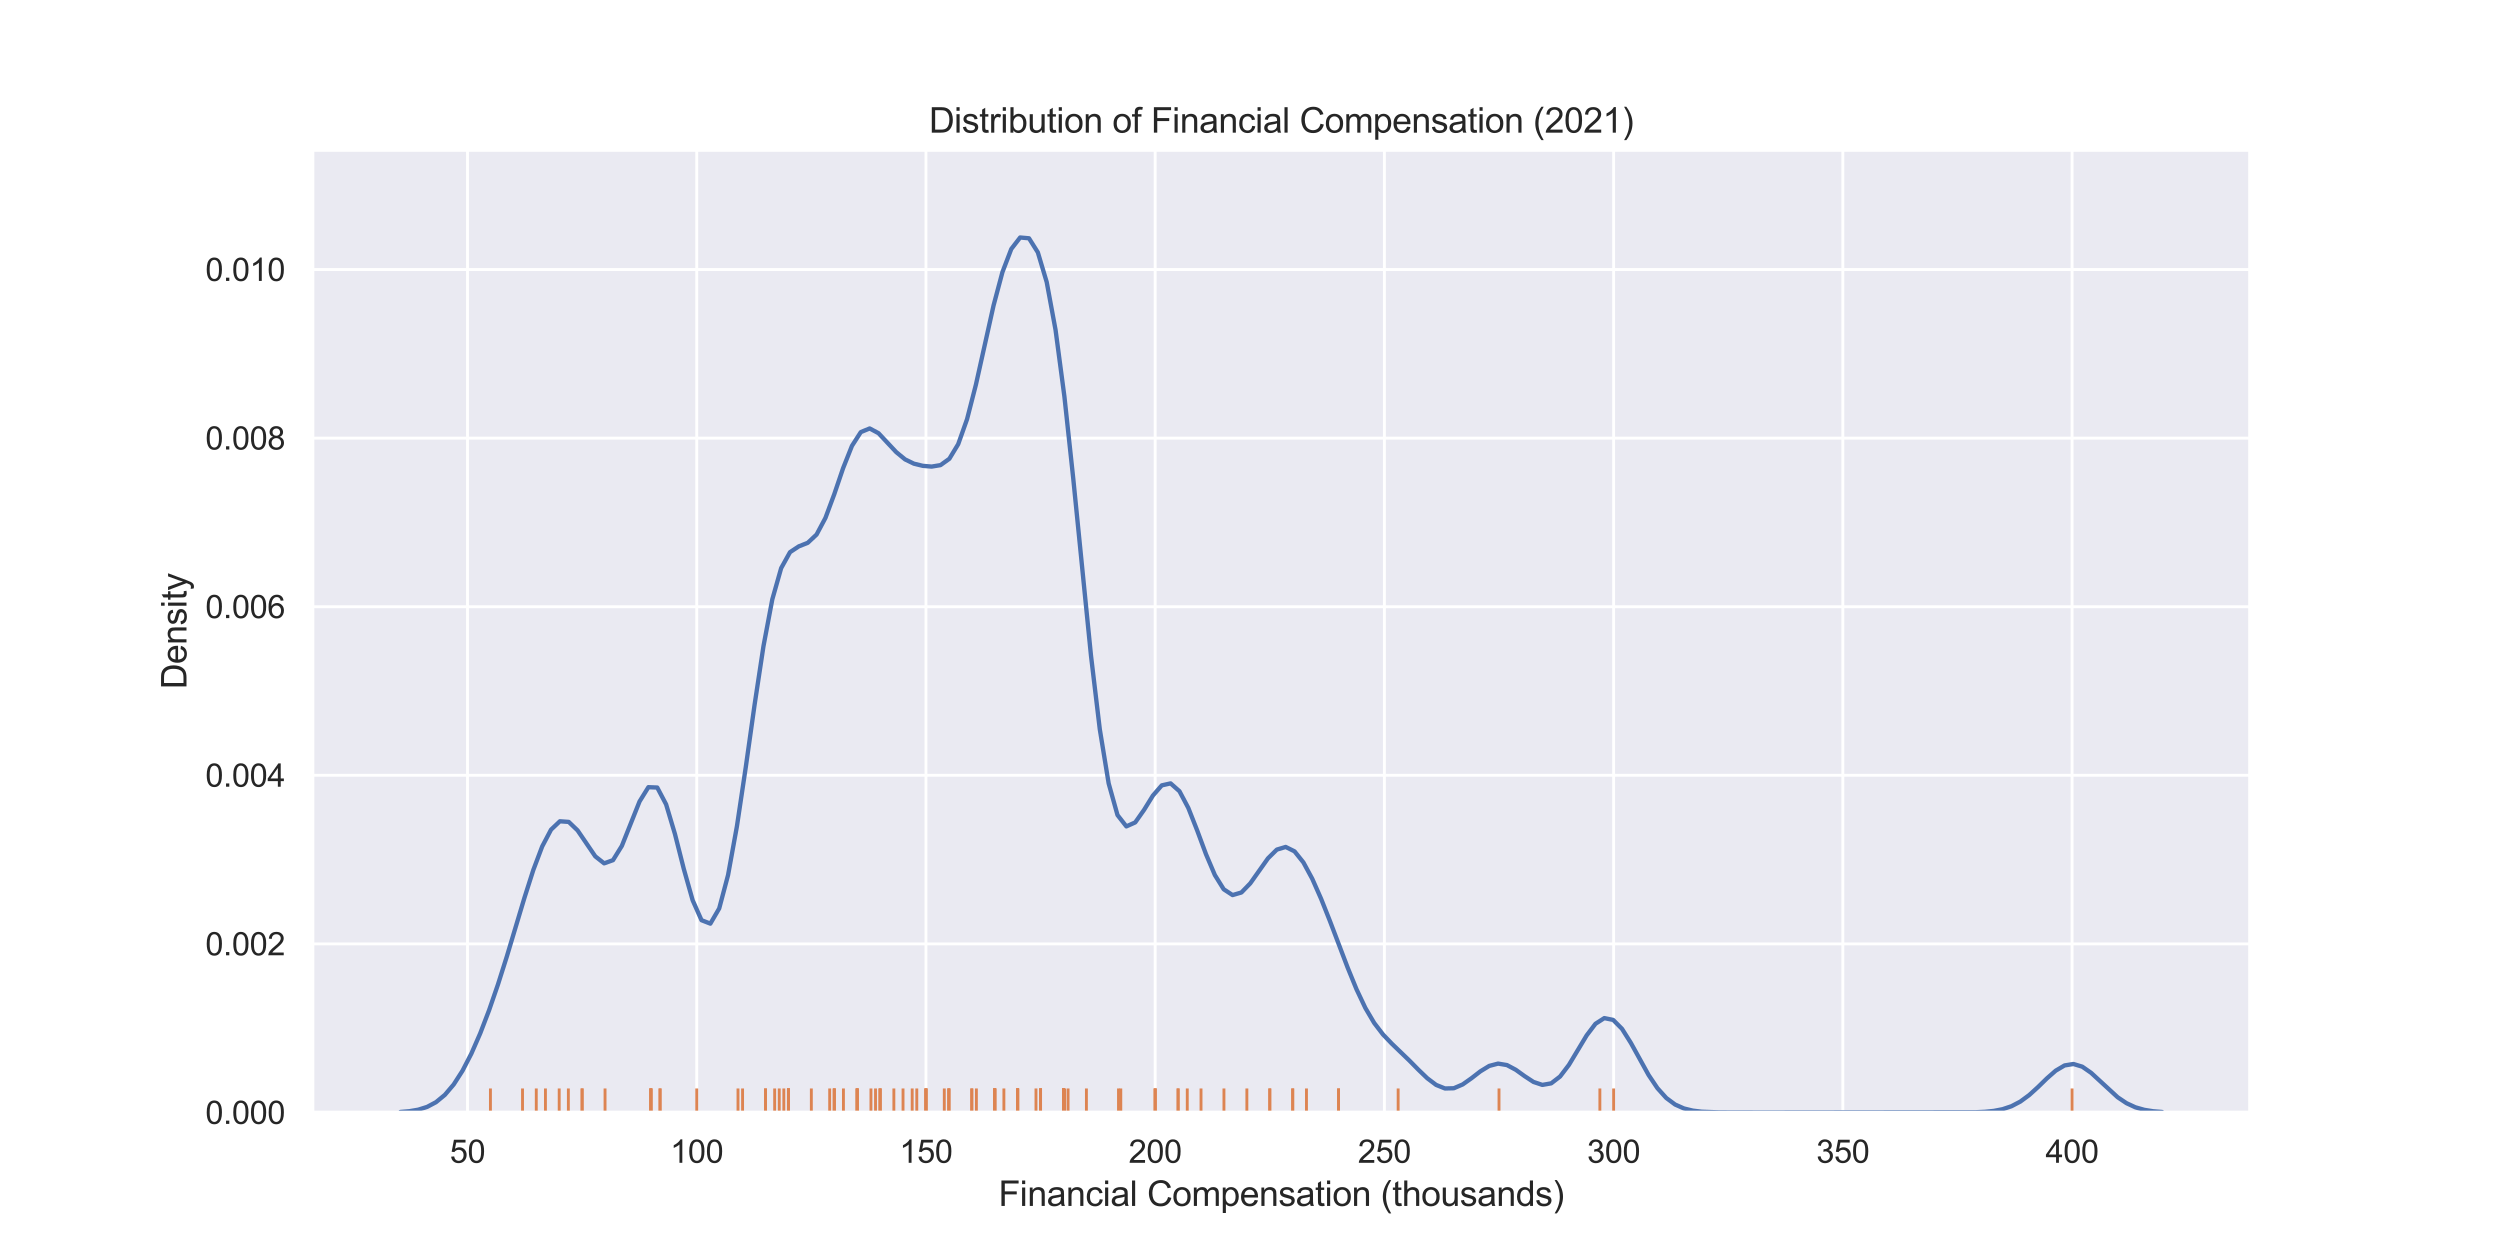 <?xml version="1.0" encoding="utf-8" standalone="no"?>
<!DOCTYPE svg PUBLIC "-//W3C//DTD SVG 1.1//EN"
  "http://www.w3.org/Graphics/SVG/1.1/DTD/svg11.dtd">
<svg xmlns:xlink="http://www.w3.org/1999/xlink" width="864pt" height="432pt" viewBox="0 0 864 432" xmlns="http://www.w3.org/2000/svg" version="1.1">
 <defs>
  <style type="text/css">*{stroke-linejoin: round; stroke-linecap: butt}</style>
 </defs>
 <g id="figure_1">
  <g id="patch_1">
   <path d="M 0 432 
L 864 432 
L 864 0 
L 0 0 
z
" style="fill: #ffffff"/>
  </g>
  <g id="axes_1">
   <g id="patch_2">
    <path d="M 108 384.48 
L 777.6 384.48 
L 777.6 51.84 
L 108 51.84 
z
" style="fill: #eaeaf2"/>
   </g>
   <g id="matplotlib.axis_1">
    <g id="xtick_1">
     <g id="line2d_1">
      <path d="M 161.57 384.48 
L 161.57 51.84 
" clip-path="url(#p6316154746)" style="fill: none; stroke: #ffffff; stroke-linecap: round"/>
     </g>
     <g id="text_1">
      <!-- 50 -->
      <g style="fill: #262626" transform="translate(155.453 401.854)scale(0.11 -0.11)">
       <defs>
        <path id="ArialMT-35" d="M 266 1200 
L 856 1250 
Q 922 819 1161 601 
Q 1400 384 1738 384 
Q 2144 384 2425 690 
Q 2706 997 2706 1503 
Q 2706 1984 2436 2262 
Q 2166 2541 1728 2541 
Q 1456 2541 1237 2417 
Q 1019 2294 894 2097 
L 366 2166 
L 809 4519 
L 3088 4519 
L 3088 3981 
L 1259 3981 
L 1013 2750 
Q 1425 3038 1878 3038 
Q 2478 3038 2890 2622 
Q 3303 2206 3303 1553 
Q 3303 931 2941 478 
Q 2500 -78 1738 -78 
Q 1113 -78 717 272 
Q 322 622 266 1200 
z
" transform="scale(0.016)"/>
        <path id="ArialMT-30" d="M 266 2259 
Q 266 3072 433 3567 
Q 600 4063 929 4331 
Q 1259 4600 1759 4600 
Q 2128 4600 2406 4451 
Q 2684 4303 2865 4023 
Q 3047 3744 3150 3342 
Q 3253 2941 3253 2259 
Q 3253 1453 3087 958 
Q 2922 463 2592 192 
Q 2263 -78 1759 -78 
Q 1097 -78 719 397 
Q 266 969 266 2259 
z
M 844 2259 
Q 844 1131 1108 757 
Q 1372 384 1759 384 
Q 2147 384 2411 759 
Q 2675 1134 2675 2259 
Q 2675 3391 2411 3762 
Q 2147 4134 1753 4134 
Q 1366 4134 1134 3806 
Q 844 3388 844 2259 
z
" transform="scale(0.016)"/>
       </defs>
       <use xlink:href="#ArialMT-35"/>
       <use xlink:href="#ArialMT-30" x="55.615"/>
      </g>
     </g>
    </g>
    <g id="xtick_2">
     <g id="line2d_2">
      <path d="M 240.79 384.48 
L 240.79 51.84 
" clip-path="url(#p6316154746)" style="fill: none; stroke: #ffffff; stroke-linecap: round"/>
     </g>
     <g id="text_2">
      <!-- 100 -->
      <g style="fill: #262626" transform="translate(231.614 401.854)scale(0.11 -0.11)">
       <defs>
        <path id="ArialMT-31" d="M 2384 0 
L 1822 0 
L 1822 3584 
Q 1619 3391 1289 3197 
Q 959 3003 697 2906 
L 697 3450 
Q 1169 3672 1522 3987 
Q 1875 4303 2022 4600 
L 2384 4600 
L 2384 0 
z
" transform="scale(0.016)"/>
       </defs>
       <use xlink:href="#ArialMT-31"/>
       <use xlink:href="#ArialMT-30" x="55.615"/>
       <use xlink:href="#ArialMT-30" x="111.23"/>
      </g>
     </g>
    </g>
    <g id="xtick_3">
     <g id="line2d_3">
      <path d="M 320.009 384.48 
L 320.009 51.84 
" clip-path="url(#p6316154746)" style="fill: none; stroke: #ffffff; stroke-linecap: round"/>
     </g>
     <g id="text_3">
      <!-- 150 -->
      <g style="fill: #262626" transform="translate(310.834 401.854)scale(0.11 -0.11)">
       <use xlink:href="#ArialMT-31"/>
       <use xlink:href="#ArialMT-35" x="55.615"/>
       <use xlink:href="#ArialMT-30" x="111.23"/>
      </g>
     </g>
    </g>
    <g id="xtick_4">
     <g id="line2d_4">
      <path d="M 399.229 384.48 
L 399.229 51.84 
" clip-path="url(#p6316154746)" style="fill: none; stroke: #ffffff; stroke-linecap: round"/>
     </g>
     <g id="text_4">
      <!-- 200 -->
      <g style="fill: #262626" transform="translate(390.054 401.854)scale(0.11 -0.11)">
       <defs>
        <path id="ArialMT-32" d="M 3222 541 
L 3222 0 
L 194 0 
Q 188 203 259 391 
Q 375 700 629 1000 
Q 884 1300 1366 1694 
Q 2113 2306 2375 2664 
Q 2638 3022 2638 3341 
Q 2638 3675 2398 3904 
Q 2159 4134 1775 4134 
Q 1369 4134 1125 3890 
Q 881 3647 878 3216 
L 300 3275 
Q 359 3922 746 4261 
Q 1134 4600 1788 4600 
Q 2447 4600 2831 4234 
Q 3216 3869 3216 3328 
Q 3216 3053 3103 2787 
Q 2991 2522 2730 2228 
Q 2469 1934 1863 1422 
Q 1356 997 1212 845 
Q 1069 694 975 541 
L 3222 541 
z
" transform="scale(0.016)"/>
       </defs>
       <use xlink:href="#ArialMT-32"/>
       <use xlink:href="#ArialMT-30" x="55.615"/>
       <use xlink:href="#ArialMT-30" x="111.23"/>
      </g>
     </g>
    </g>
    <g id="xtick_5">
     <g id="line2d_5">
      <path d="M 478.449 384.48 
L 478.449 51.84 
" clip-path="url(#p6316154746)" style="fill: none; stroke: #ffffff; stroke-linecap: round"/>
     </g>
     <g id="text_5">
      <!-- 250 -->
      <g style="fill: #262626" transform="translate(469.273 401.854)scale(0.11 -0.11)">
       <use xlink:href="#ArialMT-32"/>
       <use xlink:href="#ArialMT-35" x="55.615"/>
       <use xlink:href="#ArialMT-30" x="111.23"/>
      </g>
     </g>
    </g>
    <g id="xtick_6">
     <g id="line2d_6">
      <path d="M 557.669 384.48 
L 557.669 51.84 
" clip-path="url(#p6316154746)" style="fill: none; stroke: #ffffff; stroke-linecap: round"/>
     </g>
     <g id="text_6">
      <!-- 300 -->
      <g style="fill: #262626" transform="translate(548.493 401.854)scale(0.11 -0.11)">
       <defs>
        <path id="ArialMT-33" d="M 269 1209 
L 831 1284 
Q 928 806 1161 595 
Q 1394 384 1728 384 
Q 2125 384 2398 659 
Q 2672 934 2672 1341 
Q 2672 1728 2419 1979 
Q 2166 2231 1775 2231 
Q 1616 2231 1378 2169 
L 1441 2663 
Q 1497 2656 1531 2656 
Q 1891 2656 2178 2843 
Q 2466 3031 2466 3422 
Q 2466 3731 2256 3934 
Q 2047 4138 1716 4138 
Q 1388 4138 1169 3931 
Q 950 3725 888 3313 
L 325 3413 
Q 428 3978 793 4289 
Q 1159 4600 1703 4600 
Q 2078 4600 2393 4439 
Q 2709 4278 2876 4000 
Q 3044 3722 3044 3409 
Q 3044 3113 2884 2869 
Q 2725 2625 2413 2481 
Q 2819 2388 3044 2092 
Q 3269 1797 3269 1353 
Q 3269 753 2831 336 
Q 2394 -81 1725 -81 
Q 1122 -81 723 278 
Q 325 638 269 1209 
z
" transform="scale(0.016)"/>
       </defs>
       <use xlink:href="#ArialMT-33"/>
       <use xlink:href="#ArialMT-30" x="55.615"/>
       <use xlink:href="#ArialMT-30" x="111.23"/>
      </g>
     </g>
    </g>
    <g id="xtick_7">
     <g id="line2d_7">
      <path d="M 636.888 384.48 
L 636.888 51.84 
" clip-path="url(#p6316154746)" style="fill: none; stroke: #ffffff; stroke-linecap: round"/>
     </g>
     <g id="text_7">
      <!-- 350 -->
      <g style="fill: #262626" transform="translate(627.713 401.854)scale(0.11 -0.11)">
       <use xlink:href="#ArialMT-33"/>
       <use xlink:href="#ArialMT-35" x="55.615"/>
       <use xlink:href="#ArialMT-30" x="111.23"/>
      </g>
     </g>
    </g>
    <g id="xtick_8">
     <g id="line2d_8">
      <path d="M 716.108 384.48 
L 716.108 51.84 
" clip-path="url(#p6316154746)" style="fill: none; stroke: #ffffff; stroke-linecap: round"/>
     </g>
     <g id="text_8">
      <!-- 400 -->
      <g style="fill: #262626" transform="translate(706.932 401.854)scale(0.11 -0.11)">
       <defs>
        <path id="ArialMT-34" d="M 2069 0 
L 2069 1097 
L 81 1097 
L 81 1613 
L 2172 4581 
L 2631 4581 
L 2631 1613 
L 3250 1613 
L 3250 1097 
L 2631 1097 
L 2631 0 
L 2069 0 
z
M 2069 1613 
L 2069 3678 
L 634 1613 
L 2069 1613 
z
" transform="scale(0.016)"/>
       </defs>
       <use xlink:href="#ArialMT-34"/>
       <use xlink:href="#ArialMT-30" x="55.615"/>
       <use xlink:href="#ArialMT-30" x="111.23"/>
      </g>
     </g>
    </g>
    <g id="text_9">
     <!-- Financial Compensation (thousands) -->
     <g style="fill: #262626" transform="translate(345.087 416.775)scale(0.12 -0.12)">
      <defs>
       <path id="ArialMT-46" d="M 525 0 
L 525 4581 
L 3616 4581 
L 3616 4041 
L 1131 4041 
L 1131 2622 
L 3281 2622 
L 3281 2081 
L 1131 2081 
L 1131 0 
L 525 0 
z
" transform="scale(0.016)"/>
       <path id="ArialMT-69" d="M 425 3934 
L 425 4581 
L 988 4581 
L 988 3934 
L 425 3934 
z
M 425 0 
L 425 3319 
L 988 3319 
L 988 0 
L 425 0 
z
" transform="scale(0.016)"/>
       <path id="ArialMT-6e" d="M 422 0 
L 422 3319 
L 928 3319 
L 928 2847 
Q 1294 3394 1984 3394 
Q 2284 3394 2536 3286 
Q 2788 3178 2913 3003 
Q 3038 2828 3088 2588 
Q 3119 2431 3119 2041 
L 3119 0 
L 2556 0 
L 2556 2019 
Q 2556 2363 2490 2533 
Q 2425 2703 2258 2804 
Q 2091 2906 1866 2906 
Q 1506 2906 1245 2678 
Q 984 2450 984 1813 
L 984 0 
L 422 0 
z
" transform="scale(0.016)"/>
       <path id="ArialMT-61" d="M 2588 409 
Q 2275 144 1986 34 
Q 1697 -75 1366 -75 
Q 819 -75 525 192 
Q 231 459 231 875 
Q 231 1119 342 1320 
Q 453 1522 633 1644 
Q 813 1766 1038 1828 
Q 1203 1872 1538 1913 
Q 2219 1994 2541 2106 
Q 2544 2222 2544 2253 
Q 2544 2597 2384 2738 
Q 2169 2928 1744 2928 
Q 1347 2928 1158 2789 
Q 969 2650 878 2297 
L 328 2372 
Q 403 2725 575 2942 
Q 747 3159 1072 3276 
Q 1397 3394 1825 3394 
Q 2250 3394 2515 3294 
Q 2781 3194 2906 3042 
Q 3031 2891 3081 2659 
Q 3109 2516 3109 2141 
L 3109 1391 
Q 3109 606 3145 398 
Q 3181 191 3288 0 
L 2700 0 
Q 2613 175 2588 409 
z
M 2541 1666 
Q 2234 1541 1622 1453 
Q 1275 1403 1131 1340 
Q 988 1278 909 1158 
Q 831 1038 831 891 
Q 831 666 1001 516 
Q 1172 366 1500 366 
Q 1825 366 2078 508 
Q 2331 650 2450 897 
Q 2541 1088 2541 1459 
L 2541 1666 
z
" transform="scale(0.016)"/>
       <path id="ArialMT-63" d="M 2588 1216 
L 3141 1144 
Q 3050 572 2676 248 
Q 2303 -75 1759 -75 
Q 1078 -75 664 370 
Q 250 816 250 1647 
Q 250 2184 428 2587 
Q 606 2991 970 3192 
Q 1334 3394 1763 3394 
Q 2303 3394 2647 3120 
Q 2991 2847 3088 2344 
L 2541 2259 
Q 2463 2594 2264 2762 
Q 2066 2931 1784 2931 
Q 1359 2931 1093 2626 
Q 828 2322 828 1663 
Q 828 994 1084 691 
Q 1341 388 1753 388 
Q 2084 388 2306 591 
Q 2528 794 2588 1216 
z
" transform="scale(0.016)"/>
       <path id="ArialMT-6c" d="M 409 0 
L 409 4581 
L 972 4581 
L 972 0 
L 409 0 
z
" transform="scale(0.016)"/>
       <path id="ArialMT-20" transform="scale(0.016)"/>
       <path id="ArialMT-43" d="M 3763 1606 
L 4369 1453 
Q 4178 706 3683 314 
Q 3188 -78 2472 -78 
Q 1731 -78 1267 223 
Q 803 525 561 1097 
Q 319 1669 319 2325 
Q 319 3041 592 3573 
Q 866 4106 1370 4382 
Q 1875 4659 2481 4659 
Q 3169 4659 3637 4309 
Q 4106 3959 4291 3325 
L 3694 3184 
Q 3534 3684 3231 3912 
Q 2928 4141 2469 4141 
Q 1941 4141 1586 3887 
Q 1231 3634 1087 3207 
Q 944 2781 944 2328 
Q 944 1744 1114 1308 
Q 1284 872 1643 656 
Q 2003 441 2422 441 
Q 2931 441 3284 734 
Q 3638 1028 3763 1606 
z
" transform="scale(0.016)"/>
       <path id="ArialMT-6f" d="M 213 1659 
Q 213 2581 725 3025 
Q 1153 3394 1769 3394 
Q 2453 3394 2887 2945 
Q 3322 2497 3322 1706 
Q 3322 1066 3130 698 
Q 2938 331 2570 128 
Q 2203 -75 1769 -75 
Q 1072 -75 642 372 
Q 213 819 213 1659 
z
M 791 1659 
Q 791 1022 1069 705 
Q 1347 388 1769 388 
Q 2188 388 2466 706 
Q 2744 1025 2744 1678 
Q 2744 2294 2464 2611 
Q 2184 2928 1769 2928 
Q 1347 2928 1069 2612 
Q 791 2297 791 1659 
z
" transform="scale(0.016)"/>
       <path id="ArialMT-6d" d="M 422 0 
L 422 3319 
L 925 3319 
L 925 2853 
Q 1081 3097 1340 3245 
Q 1600 3394 1931 3394 
Q 2300 3394 2536 3241 
Q 2772 3088 2869 2813 
Q 3263 3394 3894 3394 
Q 4388 3394 4653 3120 
Q 4919 2847 4919 2278 
L 4919 0 
L 4359 0 
L 4359 2091 
Q 4359 2428 4304 2576 
Q 4250 2725 4106 2815 
Q 3963 2906 3769 2906 
Q 3419 2906 3187 2673 
Q 2956 2441 2956 1928 
L 2956 0 
L 2394 0 
L 2394 2156 
Q 2394 2531 2256 2718 
Q 2119 2906 1806 2906 
Q 1569 2906 1367 2781 
Q 1166 2656 1075 2415 
Q 984 2175 984 1722 
L 984 0 
L 422 0 
z
" transform="scale(0.016)"/>
       <path id="ArialMT-70" d="M 422 -1272 
L 422 3319 
L 934 3319 
L 934 2888 
Q 1116 3141 1344 3267 
Q 1572 3394 1897 3394 
Q 2322 3394 2647 3175 
Q 2972 2956 3137 2557 
Q 3303 2159 3303 1684 
Q 3303 1175 3120 767 
Q 2938 359 2589 142 
Q 2241 -75 1856 -75 
Q 1575 -75 1351 44 
Q 1128 163 984 344 
L 984 -1272 
L 422 -1272 
z
M 931 1641 
Q 931 1000 1190 694 
Q 1450 388 1819 388 
Q 2194 388 2461 705 
Q 2728 1022 2728 1688 
Q 2728 2322 2467 2637 
Q 2206 2953 1844 2953 
Q 1484 2953 1207 2617 
Q 931 2281 931 1641 
z
" transform="scale(0.016)"/>
       <path id="ArialMT-65" d="M 2694 1069 
L 3275 997 
Q 3138 488 2766 206 
Q 2394 -75 1816 -75 
Q 1088 -75 661 373 
Q 234 822 234 1631 
Q 234 2469 665 2931 
Q 1097 3394 1784 3394 
Q 2450 3394 2872 2941 
Q 3294 2488 3294 1666 
Q 3294 1616 3291 1516 
L 816 1516 
Q 847 969 1125 678 
Q 1403 388 1819 388 
Q 2128 388 2347 550 
Q 2566 713 2694 1069 
z
M 847 1978 
L 2700 1978 
Q 2663 2397 2488 2606 
Q 2219 2931 1791 2931 
Q 1403 2931 1139 2672 
Q 875 2413 847 1978 
z
" transform="scale(0.016)"/>
       <path id="ArialMT-73" d="M 197 991 
L 753 1078 
Q 800 744 1014 566 
Q 1228 388 1613 388 
Q 2000 388 2187 545 
Q 2375 703 2375 916 
Q 2375 1106 2209 1216 
Q 2094 1291 1634 1406 
Q 1016 1563 777 1677 
Q 538 1791 414 1992 
Q 291 2194 291 2438 
Q 291 2659 392 2848 
Q 494 3038 669 3163 
Q 800 3259 1026 3326 
Q 1253 3394 1513 3394 
Q 1903 3394 2198 3281 
Q 2494 3169 2634 2976 
Q 2775 2784 2828 2463 
L 2278 2388 
Q 2241 2644 2061 2787 
Q 1881 2931 1553 2931 
Q 1166 2931 1000 2803 
Q 834 2675 834 2503 
Q 834 2394 903 2306 
Q 972 2216 1119 2156 
Q 1203 2125 1616 2013 
Q 2213 1853 2448 1751 
Q 2684 1650 2818 1456 
Q 2953 1263 2953 975 
Q 2953 694 2789 445 
Q 2625 197 2315 61 
Q 2006 -75 1616 -75 
Q 969 -75 630 194 
Q 291 463 197 991 
z
" transform="scale(0.016)"/>
       <path id="ArialMT-74" d="M 1650 503 
L 1731 6 
Q 1494 -44 1306 -44 
Q 1000 -44 831 53 
Q 663 150 594 308 
Q 525 466 525 972 
L 525 2881 
L 113 2881 
L 113 3319 
L 525 3319 
L 525 4141 
L 1084 4478 
L 1084 3319 
L 1650 3319 
L 1650 2881 
L 1084 2881 
L 1084 941 
Q 1084 700 1114 631 
Q 1144 563 1211 522 
Q 1278 481 1403 481 
Q 1497 481 1650 503 
z
" transform="scale(0.016)"/>
       <path id="ArialMT-28" d="M 1497 -1347 
Q 1031 -759 709 28 
Q 388 816 388 1659 
Q 388 2403 628 3084 
Q 909 3875 1497 4659 
L 1900 4659 
Q 1522 4009 1400 3731 
Q 1209 3300 1100 2831 
Q 966 2247 966 1656 
Q 966 153 1900 -1347 
L 1497 -1347 
z
" transform="scale(0.016)"/>
       <path id="ArialMT-68" d="M 422 0 
L 422 4581 
L 984 4581 
L 984 2938 
Q 1378 3394 1978 3394 
Q 2347 3394 2619 3248 
Q 2891 3103 3008 2847 
Q 3125 2591 3125 2103 
L 3125 0 
L 2563 0 
L 2563 2103 
Q 2563 2525 2380 2717 
Q 2197 2909 1863 2909 
Q 1613 2909 1392 2779 
Q 1172 2650 1078 2428 
Q 984 2206 984 1816 
L 984 0 
L 422 0 
z
" transform="scale(0.016)"/>
       <path id="ArialMT-75" d="M 2597 0 
L 2597 488 
Q 2209 -75 1544 -75 
Q 1250 -75 995 37 
Q 741 150 617 320 
Q 494 491 444 738 
Q 409 903 409 1263 
L 409 3319 
L 972 3319 
L 972 1478 
Q 972 1038 1006 884 
Q 1059 663 1231 536 
Q 1403 409 1656 409 
Q 1909 409 2131 539 
Q 2353 669 2445 892 
Q 2538 1116 2538 1541 
L 2538 3319 
L 3100 3319 
L 3100 0 
L 2597 0 
z
" transform="scale(0.016)"/>
       <path id="ArialMT-64" d="M 2575 0 
L 2575 419 
Q 2259 -75 1647 -75 
Q 1250 -75 917 144 
Q 584 363 401 755 
Q 219 1147 219 1656 
Q 219 2153 384 2558 
Q 550 2963 881 3178 
Q 1213 3394 1622 3394 
Q 1922 3394 2156 3267 
Q 2391 3141 2538 2938 
L 2538 4581 
L 3097 4581 
L 3097 0 
L 2575 0 
z
M 797 1656 
Q 797 1019 1065 703 
Q 1334 388 1700 388 
Q 2069 388 2326 689 
Q 2584 991 2584 1609 
Q 2584 2291 2321 2609 
Q 2059 2928 1675 2928 
Q 1300 2928 1048 2622 
Q 797 2316 797 1656 
z
" transform="scale(0.016)"/>
       <path id="ArialMT-29" d="M 791 -1347 
L 388 -1347 
Q 1322 153 1322 1656 
Q 1322 2244 1188 2822 
Q 1081 3291 891 3722 
Q 769 4003 388 4659 
L 791 4659 
Q 1378 3875 1659 3084 
Q 1900 2403 1900 1659 
Q 1900 816 1576 28 
Q 1253 -759 791 -1347 
z
" transform="scale(0.016)"/>
      </defs>
      <use xlink:href="#ArialMT-46"/>
      <use xlink:href="#ArialMT-69" x="61.084"/>
      <use xlink:href="#ArialMT-6e" x="83.301"/>
      <use xlink:href="#ArialMT-61" x="138.916"/>
      <use xlink:href="#ArialMT-6e" x="194.531"/>
      <use xlink:href="#ArialMT-63" x="250.146"/>
      <use xlink:href="#ArialMT-69" x="300.146"/>
      <use xlink:href="#ArialMT-61" x="322.363"/>
      <use xlink:href="#ArialMT-6c" x="377.979"/>
      <use xlink:href="#ArialMT-20" x="400.195"/>
      <use xlink:href="#ArialMT-43" x="427.979"/>
      <use xlink:href="#ArialMT-6f" x="500.195"/>
      <use xlink:href="#ArialMT-6d" x="555.811"/>
      <use xlink:href="#ArialMT-70" x="639.111"/>
      <use xlink:href="#ArialMT-65" x="694.727"/>
      <use xlink:href="#ArialMT-6e" x="750.342"/>
      <use xlink:href="#ArialMT-73" x="805.957"/>
      <use xlink:href="#ArialMT-61" x="855.957"/>
      <use xlink:href="#ArialMT-74" x="911.572"/>
      <use xlink:href="#ArialMT-69" x="939.355"/>
      <use xlink:href="#ArialMT-6f" x="961.572"/>
      <use xlink:href="#ArialMT-6e" x="1017.188"/>
      <use xlink:href="#ArialMT-20" x="1072.803"/>
      <use xlink:href="#ArialMT-28" x="1100.586"/>
      <use xlink:href="#ArialMT-74" x="1133.887"/>
      <use xlink:href="#ArialMT-68" x="1161.67"/>
      <use xlink:href="#ArialMT-6f" x="1217.285"/>
      <use xlink:href="#ArialMT-75" x="1272.9"/>
      <use xlink:href="#ArialMT-73" x="1328.516"/>
      <use xlink:href="#ArialMT-61" x="1378.516"/>
      <use xlink:href="#ArialMT-6e" x="1434.131"/>
      <use xlink:href="#ArialMT-64" x="1489.746"/>
      <use xlink:href="#ArialMT-73" x="1545.361"/>
      <use xlink:href="#ArialMT-29" x="1595.361"/>
     </g>
    </g>
   </g>
   <g id="matplotlib.axis_2">
    <g id="ytick_1">
     <g id="line2d_9">
      <path d="M 108 384.48 
L 777.6 384.48 
" clip-path="url(#p6316154746)" style="fill: none; stroke: #ffffff; stroke-linecap: round"/>
     </g>
     <g id="text_10">
      <!-- 0.000 -->
      <g style="fill: #262626" transform="translate(70.976 388.417)scale(0.11 -0.11)">
       <defs>
        <path id="ArialMT-2e" d="M 581 0 
L 581 641 
L 1222 641 
L 1222 0 
L 581 0 
z
" transform="scale(0.016)"/>
       </defs>
       <use xlink:href="#ArialMT-30"/>
       <use xlink:href="#ArialMT-2e" x="55.615"/>
       <use xlink:href="#ArialMT-30" x="83.398"/>
       <use xlink:href="#ArialMT-30" x="139.014"/>
       <use xlink:href="#ArialMT-30" x="194.629"/>
      </g>
     </g>
    </g>
    <g id="ytick_2">
     <g id="line2d_10">
      <path d="M 108 326.215 
L 777.6 326.215 
" clip-path="url(#p6316154746)" style="fill: none; stroke: #ffffff; stroke-linecap: round"/>
     </g>
     <g id="text_11">
      <!-- 0.002 -->
      <g style="fill: #262626" transform="translate(70.976 330.151)scale(0.11 -0.11)">
       <use xlink:href="#ArialMT-30"/>
       <use xlink:href="#ArialMT-2e" x="55.615"/>
       <use xlink:href="#ArialMT-30" x="83.398"/>
       <use xlink:href="#ArialMT-30" x="139.014"/>
       <use xlink:href="#ArialMT-32" x="194.629"/>
      </g>
     </g>
    </g>
    <g id="ytick_3">
     <g id="line2d_11">
      <path d="M 108 267.949 
L 777.6 267.949 
" clip-path="url(#p6316154746)" style="fill: none; stroke: #ffffff; stroke-linecap: round"/>
     </g>
     <g id="text_12">
      <!-- 0.004 -->
      <g style="fill: #262626" transform="translate(70.976 271.886)scale(0.11 -0.11)">
       <use xlink:href="#ArialMT-30"/>
       <use xlink:href="#ArialMT-2e" x="55.615"/>
       <use xlink:href="#ArialMT-30" x="83.398"/>
       <use xlink:href="#ArialMT-30" x="139.014"/>
       <use xlink:href="#ArialMT-34" x="194.629"/>
      </g>
     </g>
    </g>
    <g id="ytick_4">
     <g id="line2d_12">
      <path d="M 108 209.684 
L 777.6 209.684 
" clip-path="url(#p6316154746)" style="fill: none; stroke: #ffffff; stroke-linecap: round"/>
     </g>
     <g id="text_13">
      <!-- 0.006 -->
      <g style="fill: #262626" transform="translate(70.976 213.621)scale(0.11 -0.11)">
       <defs>
        <path id="ArialMT-36" d="M 3184 3459 
L 2625 3416 
Q 2550 3747 2413 3897 
Q 2184 4138 1850 4138 
Q 1581 4138 1378 3988 
Q 1113 3794 959 3422 
Q 806 3050 800 2363 
Q 1003 2672 1297 2822 
Q 1591 2972 1913 2972 
Q 2475 2972 2870 2558 
Q 3266 2144 3266 1488 
Q 3266 1056 3080 686 
Q 2894 316 2569 119 
Q 2244 -78 1831 -78 
Q 1128 -78 684 439 
Q 241 956 241 2144 
Q 241 3472 731 4075 
Q 1159 4600 1884 4600 
Q 2425 4600 2770 4297 
Q 3116 3994 3184 3459 
z
M 888 1484 
Q 888 1194 1011 928 
Q 1134 663 1356 523 
Q 1578 384 1822 384 
Q 2178 384 2434 671 
Q 2691 959 2691 1453 
Q 2691 1928 2437 2201 
Q 2184 2475 1800 2475 
Q 1419 2475 1153 2201 
Q 888 1928 888 1484 
z
" transform="scale(0.016)"/>
       </defs>
       <use xlink:href="#ArialMT-30"/>
       <use xlink:href="#ArialMT-2e" x="55.615"/>
       <use xlink:href="#ArialMT-30" x="83.398"/>
       <use xlink:href="#ArialMT-30" x="139.014"/>
       <use xlink:href="#ArialMT-36" x="194.629"/>
      </g>
     </g>
    </g>
    <g id="ytick_5">
     <g id="line2d_13">
      <path d="M 108 151.419 
L 777.6 151.419 
" clip-path="url(#p6316154746)" style="fill: none; stroke: #ffffff; stroke-linecap: round"/>
     </g>
     <g id="text_14">
      <!-- 0.008 -->
      <g style="fill: #262626" transform="translate(70.976 155.355)scale(0.11 -0.11)">
       <defs>
        <path id="ArialMT-38" d="M 1131 2484 
Q 781 2613 612 2850 
Q 444 3088 444 3419 
Q 444 3919 803 4259 
Q 1163 4600 1759 4600 
Q 2359 4600 2725 4251 
Q 3091 3903 3091 3403 
Q 3091 3084 2923 2848 
Q 2756 2613 2416 2484 
Q 2838 2347 3058 2040 
Q 3278 1734 3278 1309 
Q 3278 722 2862 322 
Q 2447 -78 1769 -78 
Q 1091 -78 675 323 
Q 259 725 259 1325 
Q 259 1772 486 2073 
Q 713 2375 1131 2484 
z
M 1019 3438 
Q 1019 3113 1228 2906 
Q 1438 2700 1772 2700 
Q 2097 2700 2305 2904 
Q 2513 3109 2513 3406 
Q 2513 3716 2298 3927 
Q 2084 4138 1766 4138 
Q 1444 4138 1231 3931 
Q 1019 3725 1019 3438 
z
M 838 1322 
Q 838 1081 952 856 
Q 1066 631 1291 507 
Q 1516 384 1775 384 
Q 2178 384 2440 643 
Q 2703 903 2703 1303 
Q 2703 1709 2433 1975 
Q 2163 2241 1756 2241 
Q 1359 2241 1098 1978 
Q 838 1716 838 1322 
z
" transform="scale(0.016)"/>
       </defs>
       <use xlink:href="#ArialMT-30"/>
       <use xlink:href="#ArialMT-2e" x="55.615"/>
       <use xlink:href="#ArialMT-30" x="83.398"/>
       <use xlink:href="#ArialMT-30" x="139.014"/>
       <use xlink:href="#ArialMT-38" x="194.629"/>
      </g>
     </g>
    </g>
    <g id="ytick_6">
     <g id="line2d_14">
      <path d="M 108 93.153 
L 777.6 93.153 
" clip-path="url(#p6316154746)" style="fill: none; stroke: #ffffff; stroke-linecap: round"/>
     </g>
     <g id="text_15">
      <!-- 0.010 -->
      <g style="fill: #262626" transform="translate(70.976 97.09)scale(0.11 -0.11)">
       <use xlink:href="#ArialMT-30"/>
       <use xlink:href="#ArialMT-2e" x="55.615"/>
       <use xlink:href="#ArialMT-30" x="83.398"/>
       <use xlink:href="#ArialMT-31" x="139.014"/>
       <use xlink:href="#ArialMT-30" x="194.629"/>
      </g>
     </g>
    </g>
    <g id="text_16">
     <!-- Density -->
     <g style="fill: #262626" transform="translate(64.45 238.166)rotate(-90)scale(0.12 -0.12)">
      <defs>
       <path id="ArialMT-44" d="M 494 0 
L 494 4581 
L 2072 4581 
Q 2606 4581 2888 4516 
Q 3281 4425 3559 4188 
Q 3922 3881 4101 3404 
Q 4281 2928 4281 2316 
Q 4281 1794 4159 1391 
Q 4038 988 3847 723 
Q 3656 459 3429 307 
Q 3203 156 2883 78 
Q 2563 0 2147 0 
L 494 0 
z
M 1100 541 
L 2078 541 
Q 2531 541 2789 625 
Q 3047 709 3200 863 
Q 3416 1078 3536 1442 
Q 3656 1806 3656 2325 
Q 3656 3044 3420 3430 
Q 3184 3816 2847 3947 
Q 2603 4041 2063 4041 
L 1100 4041 
L 1100 541 
z
" transform="scale(0.016)"/>
       <path id="ArialMT-79" d="M 397 -1278 
L 334 -750 
Q 519 -800 656 -800 
Q 844 -800 956 -737 
Q 1069 -675 1141 -563 
Q 1194 -478 1313 -144 
Q 1328 -97 1363 -6 
L 103 3319 
L 709 3319 
L 1400 1397 
Q 1534 1031 1641 628 
Q 1738 1016 1872 1384 
L 2581 3319 
L 3144 3319 
L 1881 -56 
Q 1678 -603 1566 -809 
Q 1416 -1088 1222 -1217 
Q 1028 -1347 759 -1347 
Q 597 -1347 397 -1278 
z
" transform="scale(0.016)"/>
      </defs>
      <use xlink:href="#ArialMT-44"/>
      <use xlink:href="#ArialMT-65" x="72.217"/>
      <use xlink:href="#ArialMT-6e" x="127.832"/>
      <use xlink:href="#ArialMT-73" x="183.447"/>
      <use xlink:href="#ArialMT-69" x="233.447"/>
      <use xlink:href="#ArialMT-74" x="255.664"/>
      <use xlink:href="#ArialMT-79" x="283.447"/>
     </g>
    </g>
   </g>
   <g id="line2d_15">
    <path d="M 138.436 384.289 
L 141.495 384.031 
L 144.554 383.509 
L 147.613 382.546 
L 150.672 380.92 
L 153.731 378.4 
L 156.79 374.803 
L 159.849 370.038 
L 162.908 364.117 
L 165.967 357.12 
L 169.026 349.141 
L 172.085 340.266 
L 175.144 330.618 
L 181.261 310.228 
L 184.32 300.646 
L 187.379 292.539 
L 190.438 286.73 
L 193.497 283.834 
L 196.556 284.054 
L 199.615 286.987 
L 205.733 295.962 
L 208.792 298.371 
L 211.851 297.276 
L 214.91 292.337 
L 221.028 276.991 
L 224.086 272.049 
L 227.145 272.171 
L 230.204 277.984 
L 233.263 288.24 
L 236.322 300.316 
L 239.381 311.132 
L 242.44 318.017 
L 245.499 319.207 
L 248.558 313.953 
L 251.617 302.423 
L 254.676 285.586 
L 257.735 265.154 
L 260.794 243.495 
L 263.853 223.327 
L 266.911 207.126 
L 269.97 196.344 
L 273.029 190.83 
L 276.088 188.811 
L 279.147 187.604 
L 282.206 184.746 
L 285.265 179.006 
L 288.324 170.789 
L 291.383 161.778 
L 294.442 154.083 
L 297.501 149.33 
L 300.56 148.073 
L 303.619 149.719 
L 309.737 156.257 
L 312.795 158.768 
L 315.854 160.249 
L 318.913 160.993 
L 321.972 161.253 
L 325.031 160.749 
L 328.09 158.557 
L 331.149 153.512 
L 334.208 144.887 
L 337.267 132.971 
L 343.385 105.524 
L 346.444 94.043 
L 349.503 86.041 
L 352.562 82.08 
L 355.62 82.35 
L 358.679 87.221 
L 361.738 97.482 
L 364.797 114.015 
L 367.856 137.039 
L 370.915 165.399 
L 377.033 226.477 
L 380.092 252.061 
L 383.151 270.743 
L 386.21 281.692 
L 389.269 285.599 
L 392.328 284.232 
L 395.387 279.893 
L 398.445 274.946 
L 401.504 271.426 
L 404.563 270.739 
L 407.622 273.448 
L 410.681 279.223 
L 413.74 286.988 
L 416.799 295.234 
L 419.858 302.42 
L 422.917 307.335 
L 425.976 309.337 
L 429.035 308.444 
L 432.094 305.284 
L 438.212 296.645 
L 441.271 293.624 
L 444.329 292.704 
L 447.388 294.226 
L 450.447 298.043 
L 453.506 303.688 
L 456.565 310.606 
L 459.624 318.306 
L 465.742 334.394 
L 468.801 341.872 
L 471.86 348.344 
L 474.919 353.538 
L 477.978 357.531 
L 481.037 360.72 
L 487.154 366.605 
L 490.213 369.709 
L 493.272 372.647 
L 496.331 374.949 
L 499.39 376.177 
L 502.449 376.096 
L 505.508 374.779 
L 508.567 372.62 
L 511.626 370.251 
L 514.685 368.381 
L 517.744 367.58 
L 520.803 368.089 
L 523.862 369.723 
L 526.921 371.924 
L 529.98 373.922 
L 533.038 374.944 
L 536.097 374.405 
L 539.156 372.048 
L 542.215 368.034 
L 548.333 357.857 
L 551.392 353.822 
L 554.451 351.857 
L 557.51 352.481 
L 560.569 355.572 
L 563.628 360.436 
L 569.746 371.507 
L 572.805 376.068 
L 575.863 379.461 
L 578.922 381.726 
L 581.981 383.09 
L 585.04 383.835 
L 588.099 384.205 
L 594.217 384.441 
L 609.512 384.48 
L 682.926 384.381 
L 685.985 384.237 
L 689.044 383.93 
L 692.103 383.339 
L 695.162 382.313 
L 698.221 380.709 
L 701.28 378.464 
L 704.339 375.687 
L 707.398 372.702 
L 710.456 370.022 
L 713.515 368.217 
L 716.574 367.716 
L 719.633 368.644 
L 722.692 370.772 
L 731.869 379.214 
L 734.928 381.265 
L 737.987 382.682 
L 741.046 383.558 
L 744.105 384.047 
L 747.164 384.294 
L 747.164 384.294 
" clip-path="url(#p6316154746)" style="fill: none; stroke: #4c72b0; stroke-width: 1.5; stroke-linecap: round"/>
   </g>
   <g id="LineCollection_1">
    <path d="M 422.995 384.48 
L 422.995 376.164 
" clip-path="url(#p6316154746)" style="fill: none; stroke: #dd8452"/>
    <path d="M 270.893 384.48 
L 270.893 376.164 
" clip-path="url(#p6316154746)" style="fill: none; stroke: #dd8452"/>
    <path d="M 240.79 384.48 
L 240.79 376.164 
" clip-path="url(#p6316154746)" style="fill: none; stroke: #dd8452"/>
    <path d="M 367.937 384.48 
L 367.937 376.164 
" clip-path="url(#p6316154746)" style="fill: none; stroke: #dd8452"/>
    <path d="M 358.035 384.48 
L 358.035 376.164 
" clip-path="url(#p6316154746)" style="fill: none; stroke: #dd8452"/>
    <path d="M 399.229 384.48 
L 399.229 376.164 
" clip-path="url(#p6316154746)" style="fill: none; stroke: #dd8452"/>
    <path d="M 228.115 384.48 
L 228.115 376.164 
" clip-path="url(#p6316154746)" style="fill: none; stroke: #dd8452"/>
    <path d="M 308.919 384.48 
L 308.919 376.164 
" clip-path="url(#p6316154746)" style="fill: none; stroke: #dd8452"/>
    <path d="M 386.554 384.48 
L 386.554 376.164 
" clip-path="url(#p6316154746)" style="fill: none; stroke: #dd8452"/>
    <path d="M 272.478 384.48 
L 272.478 376.164 
" clip-path="url(#p6316154746)" style="fill: none; stroke: #dd8452"/>
    <path d="M 430.917 384.48 
L 430.917 376.164 
" clip-path="url(#p6316154746)" style="fill: none; stroke: #dd8452"/>
    <path d="M 387.346 384.48 
L 387.346 376.164 
" clip-path="url(#p6316154746)" style="fill: none; stroke: #dd8452"/>
    <path d="M 256.634 384.48 
L 256.634 376.164 
" clip-path="url(#p6316154746)" style="fill: none; stroke: #dd8452"/>
    <path d="M 351.697 384.48 
L 351.697 376.164 
" clip-path="url(#p6316154746)" style="fill: none; stroke: #dd8452"/>
    <path d="M 351.697 384.48 
L 351.697 376.164 
" clip-path="url(#p6316154746)" style="fill: none; stroke: #dd8452"/>
    <path d="M 193.258 384.48 
L 193.258 376.164 
" clip-path="url(#p6316154746)" style="fill: none; stroke: #dd8452"/>
    <path d="M 304.166 384.48 
L 304.166 376.164 
" clip-path="url(#p6316154746)" style="fill: none; stroke: #dd8452"/>
    <path d="M 335.853 384.48 
L 335.853 376.164 
" clip-path="url(#p6316154746)" style="fill: none; stroke: #dd8452"/>
    <path d="M 367.541 384.48 
L 367.541 376.164 
" clip-path="url(#p6316154746)" style="fill: none; stroke: #dd8452"/>
    <path d="M 327.931 384.48 
L 327.931 376.164 
" clip-path="url(#p6316154746)" style="fill: none; stroke: #dd8452"/>
    <path d="M 272.478 384.48 
L 272.478 376.164 
" clip-path="url(#p6316154746)" style="fill: none; stroke: #dd8452"/>
    <path d="M 462.605 384.48 
L 462.605 376.164 
" clip-path="url(#p6316154746)" style="fill: none; stroke: #dd8452"/>
    <path d="M 224.946 384.48 
L 224.946 376.164 
" clip-path="url(#p6316154746)" style="fill: none; stroke: #dd8452"/>
    <path d="M 343.775 384.48 
L 343.775 376.164 
" clip-path="url(#p6316154746)" style="fill: none; stroke: #dd8452"/>
    <path d="M 288.322 384.48 
L 288.322 376.164 
" clip-path="url(#p6316154746)" style="fill: none; stroke: #dd8452"/>
    <path d="M 367.541 384.48 
L 367.541 376.164 
" clip-path="url(#p6316154746)" style="fill: none; stroke: #dd8452"/>
    <path d="M 288.322 384.48 
L 288.322 376.164 
" clip-path="url(#p6316154746)" style="fill: none; stroke: #dd8452"/>
    <path d="M 224.946 384.48 
L 224.946 376.164 
" clip-path="url(#p6316154746)" style="fill: none; stroke: #dd8452"/>
    <path d="M 438.839 384.48 
L 438.839 376.164 
" clip-path="url(#p6316154746)" style="fill: none; stroke: #dd8452"/>
    <path d="M 367.541 384.48 
L 367.541 376.164 
" clip-path="url(#p6316154746)" style="fill: none; stroke: #dd8452"/>
    <path d="M 446.761 384.48 
L 446.761 376.164 
" clip-path="url(#p6316154746)" style="fill: none; stroke: #dd8452"/>
    <path d="M 327.931 384.48 
L 327.931 376.164 
" clip-path="url(#p6316154746)" style="fill: none; stroke: #dd8452"/>
    <path d="M 315.256 384.48 
L 315.256 376.164 
" clip-path="url(#p6316154746)" style="fill: none; stroke: #dd8452"/>
    <path d="M 201.18 384.48 
L 201.18 376.164 
" clip-path="url(#p6316154746)" style="fill: none; stroke: #dd8452"/>
    <path d="M 224.946 384.48 
L 224.946 376.164 
" clip-path="url(#p6316154746)" style="fill: none; stroke: #dd8452"/>
    <path d="M 335.853 384.48 
L 335.853 376.164 
" clip-path="url(#p6316154746)" style="fill: none; stroke: #dd8452"/>
    <path d="M 302.581 384.48 
L 302.581 376.164 
" clip-path="url(#p6316154746)" style="fill: none; stroke: #dd8452"/>
    <path d="M 286.737 384.48 
L 286.737 376.164 
" clip-path="url(#p6316154746)" style="fill: none; stroke: #dd8452"/>
    <path d="M 369.126 384.48 
L 369.126 376.164 
" clip-path="url(#p6316154746)" style="fill: none; stroke: #dd8452"/>
    <path d="M 185.336 384.48 
L 185.336 376.164 
" clip-path="url(#p6316154746)" style="fill: none; stroke: #dd8452"/>
    <path d="M 462.605 384.48 
L 462.605 376.164 
" clip-path="url(#p6316154746)" style="fill: none; stroke: #dd8452"/>
    <path d="M 228.115 384.48 
L 228.115 376.164 
" clip-path="url(#p6316154746)" style="fill: none; stroke: #dd8452"/>
    <path d="M 367.541 384.48 
L 367.541 376.164 
" clip-path="url(#p6316154746)" style="fill: none; stroke: #dd8452"/>
    <path d="M 343.775 384.48 
L 343.775 376.164 
" clip-path="url(#p6316154746)" style="fill: none; stroke: #dd8452"/>
    <path d="M 410.32 384.48 
L 410.32 376.164 
" clip-path="url(#p6316154746)" style="fill: none; stroke: #dd8452"/>
    <path d="M 326.347 384.48 
L 326.347 376.164 
" clip-path="url(#p6316154746)" style="fill: none; stroke: #dd8452"/>
    <path d="M 320.009 384.48 
L 320.009 376.164 
" clip-path="url(#p6316154746)" style="fill: none; stroke: #dd8452"/>
    <path d="M 518.059 384.48 
L 518.059 376.164 
" clip-path="url(#p6316154746)" style="fill: none; stroke: #dd8452"/>
    <path d="M 196.427 384.48 
L 196.427 376.164 
" clip-path="url(#p6316154746)" style="fill: none; stroke: #dd8452"/>
    <path d="M 359.619 384.48 
L 359.619 376.164 
" clip-path="url(#p6316154746)" style="fill: none; stroke: #dd8452"/>
    <path d="M 264.556 384.48 
L 264.556 376.164 
" clip-path="url(#p6316154746)" style="fill: none; stroke: #dd8452"/>
    <path d="M 343.775 384.48 
L 343.775 376.164 
" clip-path="url(#p6316154746)" style="fill: none; stroke: #dd8452"/>
    <path d="M 201.18 384.48 
L 201.18 376.164 
" clip-path="url(#p6316154746)" style="fill: none; stroke: #dd8452"/>
    <path d="M 367.541 384.48 
L 367.541 376.164 
" clip-path="url(#p6316154746)" style="fill: none; stroke: #dd8452"/>
    <path d="M 296.244 384.48 
L 296.244 376.164 
" clip-path="url(#p6316154746)" style="fill: none; stroke: #dd8452"/>
    <path d="M 367.541 384.48 
L 367.541 376.164 
" clip-path="url(#p6316154746)" style="fill: none; stroke: #dd8452"/>
    <path d="M 288.322 384.48 
L 288.322 376.164 
" clip-path="url(#p6316154746)" style="fill: none; stroke: #dd8452"/>
    <path d="M 188.505 384.48 
L 188.505 376.164 
" clip-path="url(#p6316154746)" style="fill: none; stroke: #dd8452"/>
    <path d="M 438.839 384.48 
L 438.839 376.164 
" clip-path="url(#p6316154746)" style="fill: none; stroke: #dd8452"/>
    <path d="M 312.087 384.48 
L 312.087 376.164 
" clip-path="url(#p6316154746)" style="fill: none; stroke: #dd8452"/>
    <path d="M 296.244 384.48 
L 296.244 376.164 
" clip-path="url(#p6316154746)" style="fill: none; stroke: #dd8452"/>
    <path d="M 557.669 384.48 
L 557.669 376.164 
" clip-path="url(#p6316154746)" style="fill: none; stroke: #dd8452"/>
    <path d="M 343.775 384.48 
L 343.775 376.164 
" clip-path="url(#p6316154746)" style="fill: none; stroke: #dd8452"/>
    <path d="M 267.724 384.48 
L 267.724 376.164 
" clip-path="url(#p6316154746)" style="fill: none; stroke: #dd8452"/>
    <path d="M 343.775 384.48 
L 343.775 376.164 
" clip-path="url(#p6316154746)" style="fill: none; stroke: #dd8452"/>
    <path d="M 304.166 384.48 
L 304.166 376.164 
" clip-path="url(#p6316154746)" style="fill: none; stroke: #dd8452"/>
    <path d="M 346.944 384.48 
L 346.944 376.164 
" clip-path="url(#p6316154746)" style="fill: none; stroke: #dd8452"/>
    <path d="M 359.619 384.48 
L 359.619 376.164 
" clip-path="url(#p6316154746)" style="fill: none; stroke: #dd8452"/>
    <path d="M 343.775 384.48 
L 343.775 376.164 
" clip-path="url(#p6316154746)" style="fill: none; stroke: #dd8452"/>
    <path d="M 399.229 384.48 
L 399.229 376.164 
" clip-path="url(#p6316154746)" style="fill: none; stroke: #dd8452"/>
    <path d="M 451.514 384.48 
L 451.514 376.164 
" clip-path="url(#p6316154746)" style="fill: none; stroke: #dd8452"/>
    <path d="M 399.229 384.48 
L 399.229 376.164 
" clip-path="url(#p6316154746)" style="fill: none; stroke: #dd8452"/>
    <path d="M 407.151 384.48 
L 407.151 376.164 
" clip-path="url(#p6316154746)" style="fill: none; stroke: #dd8452"/>
    <path d="M 264.556 384.48 
L 264.556 376.164 
" clip-path="url(#p6316154746)" style="fill: none; stroke: #dd8452"/>
    <path d="M 351.697 384.48 
L 351.697 376.164 
" clip-path="url(#p6316154746)" style="fill: none; stroke: #dd8452"/>
    <path d="M 280.4 384.48 
L 280.4 376.164 
" clip-path="url(#p6316154746)" style="fill: none; stroke: #dd8452"/>
    <path d="M 296.244 384.48 
L 296.244 376.164 
" clip-path="url(#p6316154746)" style="fill: none; stroke: #dd8452"/>
    <path d="M 483.202 384.48 
L 483.202 376.164 
" clip-path="url(#p6316154746)" style="fill: none; stroke: #dd8452"/>
    <path d="M 316.841 384.48 
L 316.841 376.164 
" clip-path="url(#p6316154746)" style="fill: none; stroke: #dd8452"/>
    <path d="M 255.049 384.48 
L 255.049 376.164 
" clip-path="url(#p6316154746)" style="fill: none; stroke: #dd8452"/>
    <path d="M 296.244 384.48 
L 296.244 376.164 
" clip-path="url(#p6316154746)" style="fill: none; stroke: #dd8452"/>
    <path d="M 359.619 384.48 
L 359.619 376.164 
" clip-path="url(#p6316154746)" style="fill: none; stroke: #dd8452"/>
    <path d="M 415.073 384.48 
L 415.073 376.164 
" clip-path="url(#p6316154746)" style="fill: none; stroke: #dd8452"/>
    <path d="M 269.309 384.48 
L 269.309 376.164 
" clip-path="url(#p6316154746)" style="fill: none; stroke: #dd8452"/>
    <path d="M 209.102 384.48 
L 209.102 376.164 
" clip-path="url(#p6316154746)" style="fill: none; stroke: #dd8452"/>
    <path d="M 446.761 384.48 
L 446.761 376.164 
" clip-path="url(#p6316154746)" style="fill: none; stroke: #dd8452"/>
    <path d="M 320.009 384.48 
L 320.009 376.164 
" clip-path="url(#p6316154746)" style="fill: none; stroke: #dd8452"/>
    <path d="M 272.478 384.48 
L 272.478 376.164 
" clip-path="url(#p6316154746)" style="fill: none; stroke: #dd8452"/>
    <path d="M 337.438 384.48 
L 337.438 376.164 
" clip-path="url(#p6316154746)" style="fill: none; stroke: #dd8452"/>
    <path d="M 375.463 384.48 
L 375.463 376.164 
" clip-path="url(#p6316154746)" style="fill: none; stroke: #dd8452"/>
    <path d="M 327.931 384.48 
L 327.931 376.164 
" clip-path="url(#p6316154746)" style="fill: none; stroke: #dd8452"/>
    <path d="M 300.997 384.48 
L 300.997 376.164 
" clip-path="url(#p6316154746)" style="fill: none; stroke: #dd8452"/>
    <path d="M 180.583 384.48 
L 180.583 376.164 
" clip-path="url(#p6316154746)" style="fill: none; stroke: #dd8452"/>
    <path d="M 716.108 384.48 
L 716.108 376.164 
" clip-path="url(#p6316154746)" style="fill: none; stroke: #dd8452"/>
    <path d="M 304.166 384.48 
L 304.166 376.164 
" clip-path="url(#p6316154746)" style="fill: none; stroke: #dd8452"/>
    <path d="M 291.49 384.48 
L 291.49 376.164 
" clip-path="url(#p6316154746)" style="fill: none; stroke: #dd8452"/>
    <path d="M 320.009 384.48 
L 320.009 376.164 
" clip-path="url(#p6316154746)" style="fill: none; stroke: #dd8452"/>
    <path d="M 351.697 384.48 
L 351.697 376.164 
" clip-path="url(#p6316154746)" style="fill: none; stroke: #dd8452"/>
    <path d="M 552.915 384.48 
L 552.915 376.164 
" clip-path="url(#p6316154746)" style="fill: none; stroke: #dd8452"/>
    <path d="M 169.492 384.48 
L 169.492 376.164 
" clip-path="url(#p6316154746)" style="fill: none; stroke: #dd8452"/>
    <path d="M 320.009 384.48 
L 320.009 376.164 
" clip-path="url(#p6316154746)" style="fill: none; stroke: #dd8452"/>
    <path d="M 407.151 384.48 
L 407.151 376.164 
" clip-path="url(#p6316154746)" style="fill: none; stroke: #dd8452"/>
    <path d="M 272.478 384.48 
L 272.478 376.164 
" clip-path="url(#p6316154746)" style="fill: none; stroke: #dd8452"/>
    <path d="M 351.697 384.48 
L 351.697 376.164 
" clip-path="url(#p6316154746)" style="fill: none; stroke: #dd8452"/>
    <path d="M 359.619 384.48 
L 359.619 376.164 
" clip-path="url(#p6316154746)" style="fill: none; stroke: #dd8452"/>
    <path d="M 224.946 384.48 
L 224.946 376.164 
" clip-path="url(#p6316154746)" style="fill: none; stroke: #dd8452"/>
   </g>
   <g id="patch_3">
    <path d="M 108 384.48 
L 108 51.84 
" style="fill: none; stroke: #ffffff; stroke-width: 1.25; stroke-linejoin: miter; stroke-linecap: square"/>
   </g>
   <g id="patch_4">
    <path d="M 777.6 384.48 
L 777.6 51.84 
" style="fill: none; stroke: #ffffff; stroke-width: 1.25; stroke-linejoin: miter; stroke-linecap: square"/>
   </g>
   <g id="patch_5">
    <path d="M 108 384.48 
L 777.6 384.48 
" style="fill: none; stroke: #ffffff; stroke-width: 1.25; stroke-linejoin: miter; stroke-linecap: square"/>
   </g>
   <g id="patch_6">
    <path d="M 108 51.84 
L 777.6 51.84 
" style="fill: none; stroke: #ffffff; stroke-width: 1.25; stroke-linejoin: miter; stroke-linecap: square"/>
   </g>
   <g id="text_17">
    <!-- Distribution of Financial Compensation (2021) -->
    <g style="fill: #262626" transform="translate(321.08 45.84)scale(0.12 -0.12)">
     <defs>
      <path id="ArialMT-72" d="M 416 0 
L 416 3319 
L 922 3319 
L 922 2816 
Q 1116 3169 1280 3281 
Q 1444 3394 1641 3394 
Q 1925 3394 2219 3213 
L 2025 2691 
Q 1819 2813 1613 2813 
Q 1428 2813 1281 2702 
Q 1134 2591 1072 2394 
Q 978 2094 978 1738 
L 978 0 
L 416 0 
z
" transform="scale(0.016)"/>
      <path id="ArialMT-62" d="M 941 0 
L 419 0 
L 419 4581 
L 981 4581 
L 981 2947 
Q 1338 3394 1891 3394 
Q 2197 3394 2470 3270 
Q 2744 3147 2920 2923 
Q 3097 2700 3197 2384 
Q 3297 2069 3297 1709 
Q 3297 856 2875 390 
Q 2453 -75 1863 -75 
Q 1275 -75 941 416 
L 941 0 
z
M 934 1684 
Q 934 1088 1097 822 
Q 1363 388 1816 388 
Q 2184 388 2453 708 
Q 2722 1028 2722 1663 
Q 2722 2313 2464 2622 
Q 2206 2931 1841 2931 
Q 1472 2931 1203 2611 
Q 934 2291 934 1684 
z
" transform="scale(0.016)"/>
      <path id="ArialMT-66" d="M 556 0 
L 556 2881 
L 59 2881 
L 59 3319 
L 556 3319 
L 556 3672 
Q 556 4006 616 4169 
Q 697 4388 901 4523 
Q 1106 4659 1475 4659 
Q 1713 4659 2000 4603 
L 1916 4113 
Q 1741 4144 1584 4144 
Q 1328 4144 1222 4034 
Q 1116 3925 1116 3625 
L 1116 3319 
L 1763 3319 
L 1763 2881 
L 1116 2881 
L 1116 0 
L 556 0 
z
" transform="scale(0.016)"/>
     </defs>
     <use xlink:href="#ArialMT-44"/>
     <use xlink:href="#ArialMT-69" x="72.217"/>
     <use xlink:href="#ArialMT-73" x="94.434"/>
     <use xlink:href="#ArialMT-74" x="144.434"/>
     <use xlink:href="#ArialMT-72" x="172.217"/>
     <use xlink:href="#ArialMT-69" x="205.518"/>
     <use xlink:href="#ArialMT-62" x="227.734"/>
     <use xlink:href="#ArialMT-75" x="283.35"/>
     <use xlink:href="#ArialMT-74" x="338.965"/>
     <use xlink:href="#ArialMT-69" x="366.748"/>
     <use xlink:href="#ArialMT-6f" x="388.965"/>
     <use xlink:href="#ArialMT-6e" x="444.58"/>
     <use xlink:href="#ArialMT-20" x="500.195"/>
     <use xlink:href="#ArialMT-6f" x="527.979"/>
     <use xlink:href="#ArialMT-66" x="583.594"/>
     <use xlink:href="#ArialMT-20" x="611.377"/>
     <use xlink:href="#ArialMT-46" x="639.16"/>
     <use xlink:href="#ArialMT-69" x="700.244"/>
     <use xlink:href="#ArialMT-6e" x="722.461"/>
     <use xlink:href="#ArialMT-61" x="778.076"/>
     <use xlink:href="#ArialMT-6e" x="833.691"/>
     <use xlink:href="#ArialMT-63" x="889.307"/>
     <use xlink:href="#ArialMT-69" x="939.307"/>
     <use xlink:href="#ArialMT-61" x="961.523"/>
     <use xlink:href="#ArialMT-6c" x="1017.139"/>
     <use xlink:href="#ArialMT-20" x="1039.355"/>
     <use xlink:href="#ArialMT-43" x="1067.139"/>
     <use xlink:href="#ArialMT-6f" x="1139.355"/>
     <use xlink:href="#ArialMT-6d" x="1194.971"/>
     <use xlink:href="#ArialMT-70" x="1278.271"/>
     <use xlink:href="#ArialMT-65" x="1333.887"/>
     <use xlink:href="#ArialMT-6e" x="1389.502"/>
     <use xlink:href="#ArialMT-73" x="1445.117"/>
     <use xlink:href="#ArialMT-61" x="1495.117"/>
     <use xlink:href="#ArialMT-74" x="1550.732"/>
     <use xlink:href="#ArialMT-69" x="1578.516"/>
     <use xlink:href="#ArialMT-6f" x="1600.732"/>
     <use xlink:href="#ArialMT-6e" x="1656.348"/>
     <use xlink:href="#ArialMT-20" x="1711.963"/>
     <use xlink:href="#ArialMT-28" x="1739.746"/>
     <use xlink:href="#ArialMT-32" x="1773.047"/>
     <use xlink:href="#ArialMT-30" x="1828.662"/>
     <use xlink:href="#ArialMT-32" x="1884.277"/>
     <use xlink:href="#ArialMT-31" x="1939.893"/>
     <use xlink:href="#ArialMT-29" x="1995.508"/>
    </g>
   </g>
  </g>
 </g>
 <defs>
  <clipPath id="p6316154746">
   <rect x="108" y="51.84" width="669.6" height="332.64"/>
  </clipPath>
 </defs>
</svg>
